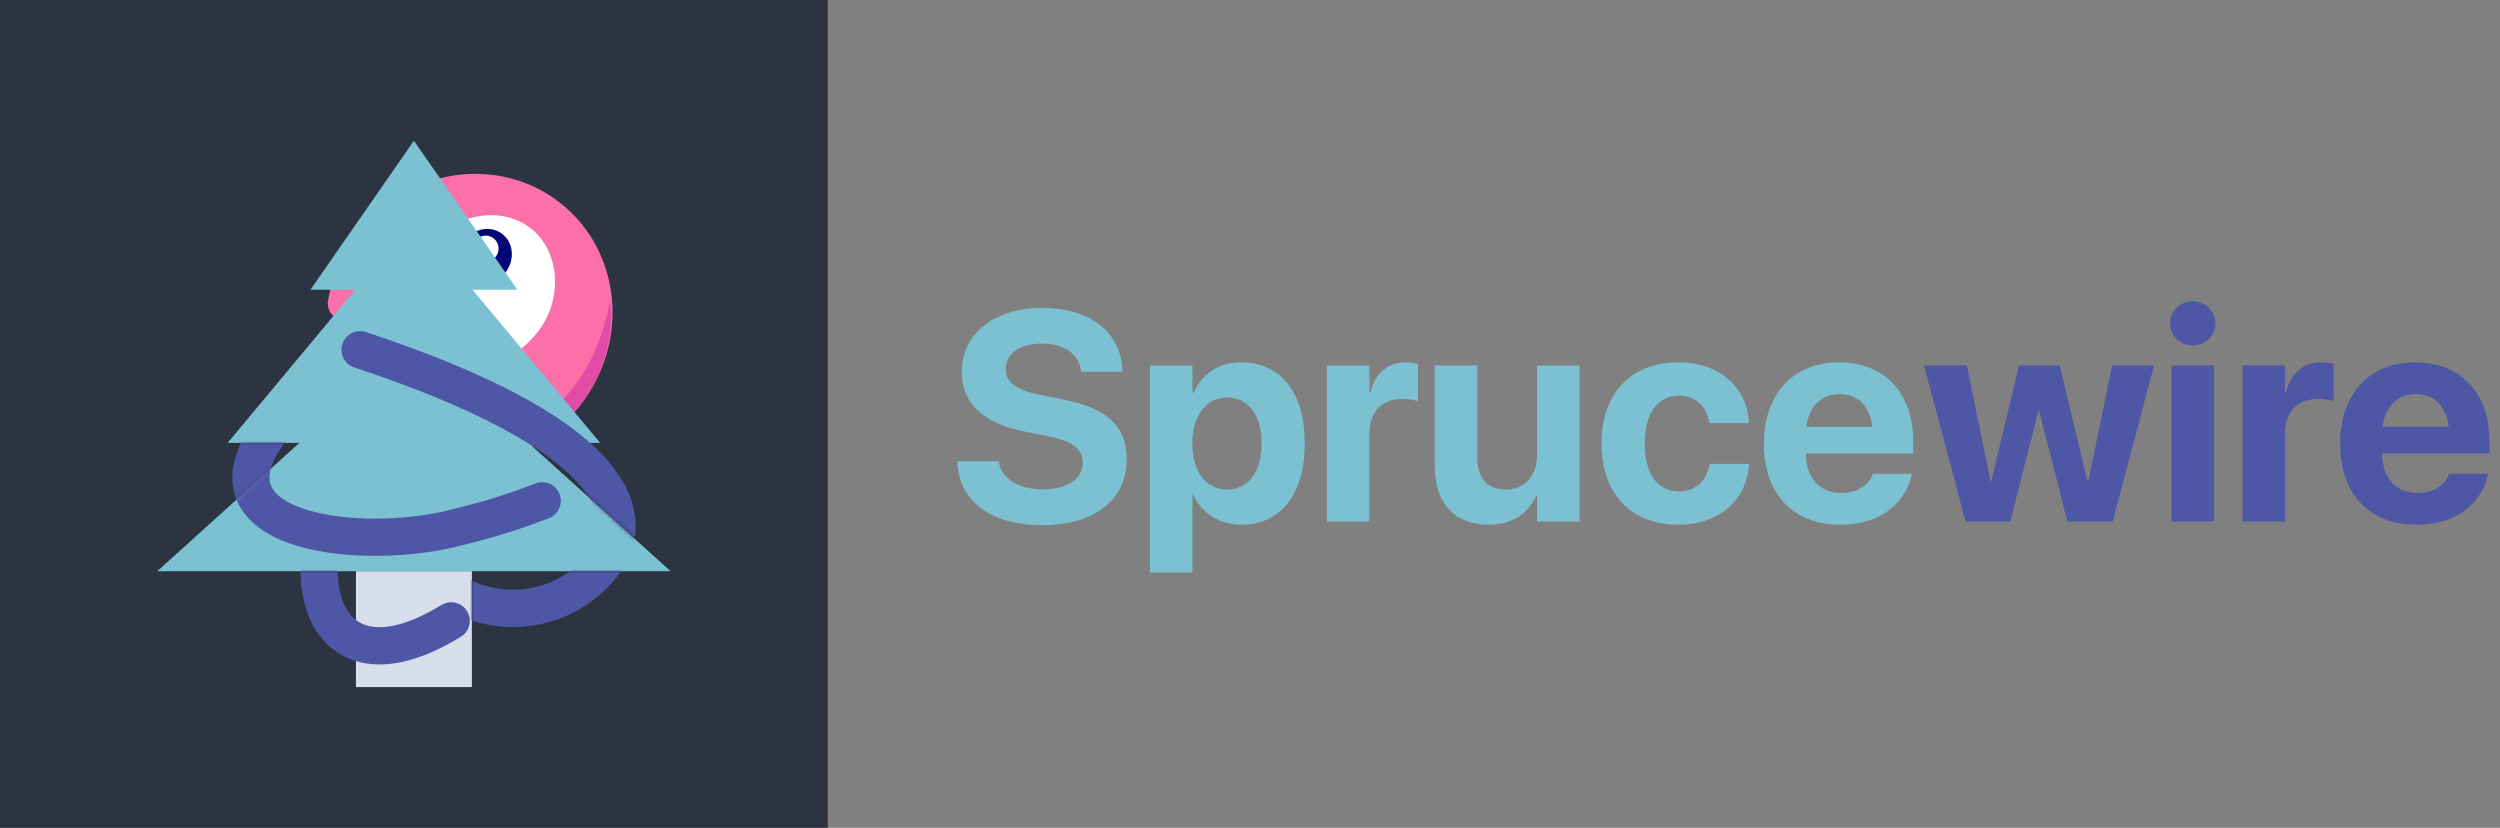 <svg width="604" height="200" viewBox="0 0 604 200" fill="none" xmlns="http://www.w3.org/2000/svg">
<rect x="0" y="0" width="604" height="200" fill="#808080" stroke="none"/>
<path d="M0 0H200V200H0V0Z" fill="#2D3441"/>
<path fill-rule="evenodd" clip-rule="evenodd" d="M127.658 108.154C125.492 108.862 123.291 110.103 121.28 108.513C117.895 105.838 121.819 100.497 118.432 97.821C115.046 95.145 111.122 100.486 107.737 97.811C104.352 95.136 108.276 89.795 104.889 87.119C101.503 84.443 97.579 89.784 94.195 87.109C90.81 84.434 94.733 79.093 91.347 76.417C87.96 73.741 84.037 79.082 80.652 76.407C79.588 75.567 79.246 74.463 79.172 73.261C80.067 67.15 82.56 61.131 86.715 55.873C98.88 40.479 120.684 37.438 135.417 49.081C150.15 60.723 152.232 82.64 140.067 98.034C136.589 102.435 132.322 105.827 127.658 108.154Z" fill="#FB70A9"/>
<path fill-rule="evenodd" clip-rule="evenodd" d="M119.698 106.361C134.871 101.531 144.128 90.188 147.469 72.333C148.422 81.228 146.018 90.503 140.021 98.093C136.555 102.478 132.266 105.825 127.549 108.089C125.352 108.762 123.128 109.974 121.044 108.327C120.33 107.763 119.923 107.093 119.698 106.361Z" fill="#E24CA6"/>
<path fill-rule="evenodd" clip-rule="evenodd" d="M106.466 82.776C115.743 90.107 123.883 87.835 129.896 80.226C135.91 72.616 135.543 60.947 128.263 55.194C120.982 49.441 109.545 51.781 103.531 59.391C97.518 67.001 97.189 75.446 106.466 82.776Z" fill="white"/>
<path d="M112.829 67.438C115.559 69.596 119.695 68.912 122.066 65.912C124.437 62.911 124.146 58.73 121.416 56.572C118.685 54.415 114.55 55.098 112.179 58.099C109.808 61.099 110.099 65.281 112.829 67.438Z" fill="#030776"/>
<path d="M115.308 62.608C116.673 63.687 118.667 63.438 119.761 62.054C120.855 60.669 120.636 58.672 119.271 57.593C117.906 56.514 115.912 56.762 114.818 58.147C113.723 59.532 113.943 61.529 115.308 62.608Z" fill="white"/>
<path d="M86 138H114V166H86V138Z" fill="#D7DEEA"/>
<path d="M162 138H38L100 82L162 138ZM145 107H55L100 53L145 107ZM125 70H75L100 34L125 70Z" fill="#7BC1D1"/>
<mask id="mask0" mask-type="alpha" maskUnits="userSpaceOnUse" x="38" y="107" width="124" height="31">
<path d="M38 138L72.321 107H55L38 138Z" fill="#7BC1D1"/>
<path d="M127.679 107L162 138L145 107H127.679Z" fill="#7BC1D1"/>
<path d="M38 138H162L127.679 107H72.321L38 138Z" fill="#7BC1D1"/>
</mask>
<g mask="url(#mask0)">
<path d="M84.253 92.06C86.219 90.54 86.58 87.714 85.06 85.747C83.54 83.781 80.714 83.42 78.748 84.94L84.253 92.06ZM108 128L108.959 132.397L109.006 132.386L109.053 132.375L108 128ZM132.6 125.206C134.923 124.322 136.09 121.723 135.206 119.4C134.322 117.077 131.723 115.91 129.4 116.794L132.6 125.206ZM78.748 84.94C66.484 94.422 59.415 102.653 57.035 109.938C55.792 113.741 55.788 117.423 57.156 120.765C58.499 124.045 60.969 126.52 63.819 128.349C69.394 131.928 77.298 133.613 85.145 134.123C93.118 134.642 101.665 133.988 108.959 132.397L107.041 123.603C100.585 125.012 92.882 125.608 85.73 125.142C78.452 124.669 72.356 123.135 68.681 120.776C66.906 119.636 65.939 118.463 65.485 117.354C65.056 116.308 64.895 114.86 65.59 112.734C67.085 108.159 72.266 101.328 84.253 92.06L78.748 84.94ZM109.053 132.375C119.046 129.971 124.258 128.38 132.6 125.206L129.4 116.794C121.46 119.815 116.619 121.298 106.947 123.625L109.053 132.375Z" fill="#4E56A6"/>
</g>
<mask id="mask1" mask-type="alpha" maskUnits="userSpaceOnUse" x="38" y="138" width="76" height="28">
<path d="M86 138H114V166H86V138Z" fill="#D7DEEA"/>
<path d="M86 166V138H38.5L86 166Z" fill="#D7DEEA"/>
</mask>
<g mask="url(#mask1)">
<path d="M97 98C66.5 124.72 71.5 173 109 150" stroke="#4E56A6" stroke-width="9" stroke-linecap="round"/>
</g>
<mask id="mask2" mask-type="alpha" maskUnits="userSpaceOnUse" x="72" y="53" width="90" height="113">
<path d="M127.679 107H125L135 113.613L127.679 107Z" fill="#7BC1D1"/>
<path d="M162 138L157.5 125.5L145 107H127.679L135 113.613L162 138Z" fill="#7BC1D1"/>
<path d="M145 107L100 53L72.5 86L125 107H127.679H145Z" fill="#7BC1D1"/>
<path d="M114 138V166L162 138H114Z" fill="#7BC1D1"/>
</mask>
<g mask="url(#mask2)">
<path d="M111.5 107.5C79.5 137.5 126 162 146 136C155.194 123.136 146 104 87 84.5" stroke="#4E56A6" stroke-width="9" stroke-linecap="round"/>
</g>
<path d="M251.746 126.879C264.543 126.879 272.207 120.691 272.207 110.953V110.918C272.207 102.938 267.426 98.613 256.809 96.504L251.43 95.414C245.594 94.254 242.992 92.391 242.992 89.191V89.156C242.992 85.535 246.262 83.039 251.711 83.004C256.949 83.004 260.605 85.43 261.133 89.402L261.168 89.824H271.188L271.152 89.156C270.66 80.262 263.453 74.391 251.711 74.391C240.461 74.391 232.375 80.508 232.375 89.789V89.824C232.375 97.453 237.438 102.234 247.457 104.238L252.801 105.293C259.094 106.594 261.59 108.316 261.59 111.762V111.797C261.59 115.664 257.898 118.23 252.027 118.23C246.227 118.23 242.043 115.77 241.375 111.832L241.305 111.445H231.285L231.32 112.008C231.918 121.359 239.688 126.879 251.746 126.879ZM277.832 138.305H288.098V119.566H288.309C290.348 124.031 294.602 126.773 299.98 126.773C309.402 126.773 315.238 119.391 315.238 107.156V107.121C315.238 94.852 309.402 87.539 299.84 87.539C294.496 87.539 290.383 90.316 288.344 94.887H288.098V88.312H277.832V138.305ZM296.465 118.266C291.473 118.266 288.062 113.977 288.062 107.191V107.156C288.062 100.336 291.473 96.047 296.465 96.047C301.562 96.047 304.797 100.23 304.797 107.121V107.156C304.797 114.012 301.562 118.266 296.465 118.266ZM320.582 126H330.848V104.906C330.848 99.422 333.801 96.398 338.863 96.398C340.34 96.398 341.746 96.609 342.59 96.961V87.926C341.816 87.715 340.762 87.539 339.637 87.539C335.242 87.539 332.184 90.246 331.059 94.887H330.848V88.312H320.582V126ZM359.641 126.773C365.336 126.773 369.203 124.102 371.137 119.777H371.348V126H381.613V88.312H371.348V109.969C371.348 114.891 368.43 118.266 363.824 118.266C359.219 118.266 356.898 115.418 356.898 110.496V88.312H346.633V112.641C346.633 121.465 351.344 126.773 359.641 126.773ZM405.52 126.773C415.574 126.773 422.078 120.516 422.57 112.289V112.078H413.008L412.973 112.395C412.27 116.191 409.703 118.723 405.59 118.723C400.527 118.723 397.363 114.539 397.363 107.156V107.121C397.363 99.914 400.527 95.59 405.555 95.59C409.809 95.59 412.305 98.332 412.938 101.918L413.008 102.234H422.535V101.988C422.148 93.832 415.645 87.539 405.414 87.539C394.129 87.539 386.922 95.027 386.922 107.086V107.121C386.922 119.285 394.023 126.773 405.52 126.773ZM444.684 126.773C455.441 126.773 460.645 120.41 461.805 114.855L461.91 114.469H452.488L452.418 114.68C451.68 116.789 449.113 119.109 444.895 119.109C439.656 119.109 436.387 115.594 436.281 109.582H462.227V106.418C462.227 95.027 455.301 87.539 444.262 87.539C433.223 87.539 426.156 95.203 426.156 107.191V107.227C426.156 119.285 433.152 126.773 444.684 126.773ZM444.438 95.203C448.691 95.203 451.75 97.91 452.383 103.113H436.387C437.055 98.016 440.219 95.203 444.438 95.203Z" fill="#7BC1D1"/>
<path d="M474.883 126H485.676L492.461 99.352H492.672L499.492 126H510.426L520.41 88.312H510.285L504.555 116.262H504.344L497.629 88.312H487.785L481.105 116.262H480.895L475.199 88.312H464.863L474.883 126ZM529.762 83.461C532.855 83.461 535.246 81.035 535.246 78.117C535.246 75.199 532.855 72.773 529.762 72.773C526.668 72.773 524.277 75.199 524.277 78.117C524.277 81.035 526.668 83.461 529.762 83.461ZM524.629 126H534.895V88.312H524.629V126ZM541.785 126H552.051V104.906C552.051 99.422 555.004 96.398 560.066 96.398C561.543 96.398 562.949 96.609 563.793 96.961V87.926C563.02 87.715 561.965 87.539 560.84 87.539C556.445 87.539 553.387 90.246 552.262 94.887H552.051V88.312H541.785V126ZM583.902 126.773C594.66 126.773 599.863 120.41 601.023 114.855L601.129 114.469H591.707L591.637 114.68C590.898 116.789 588.332 119.109 584.113 119.109C578.875 119.109 575.605 115.594 575.5 109.582H601.445V106.418C601.445 95.027 594.52 87.539 583.48 87.539C572.441 87.539 565.375 95.203 565.375 107.191V107.227C565.375 119.285 572.371 126.773 583.902 126.773ZM583.656 95.203C587.91 95.203 590.969 97.91 591.602 103.113H575.605C576.273 98.016 579.438 95.203 583.656 95.203Z" fill="#4E56A6"/>
</svg>

